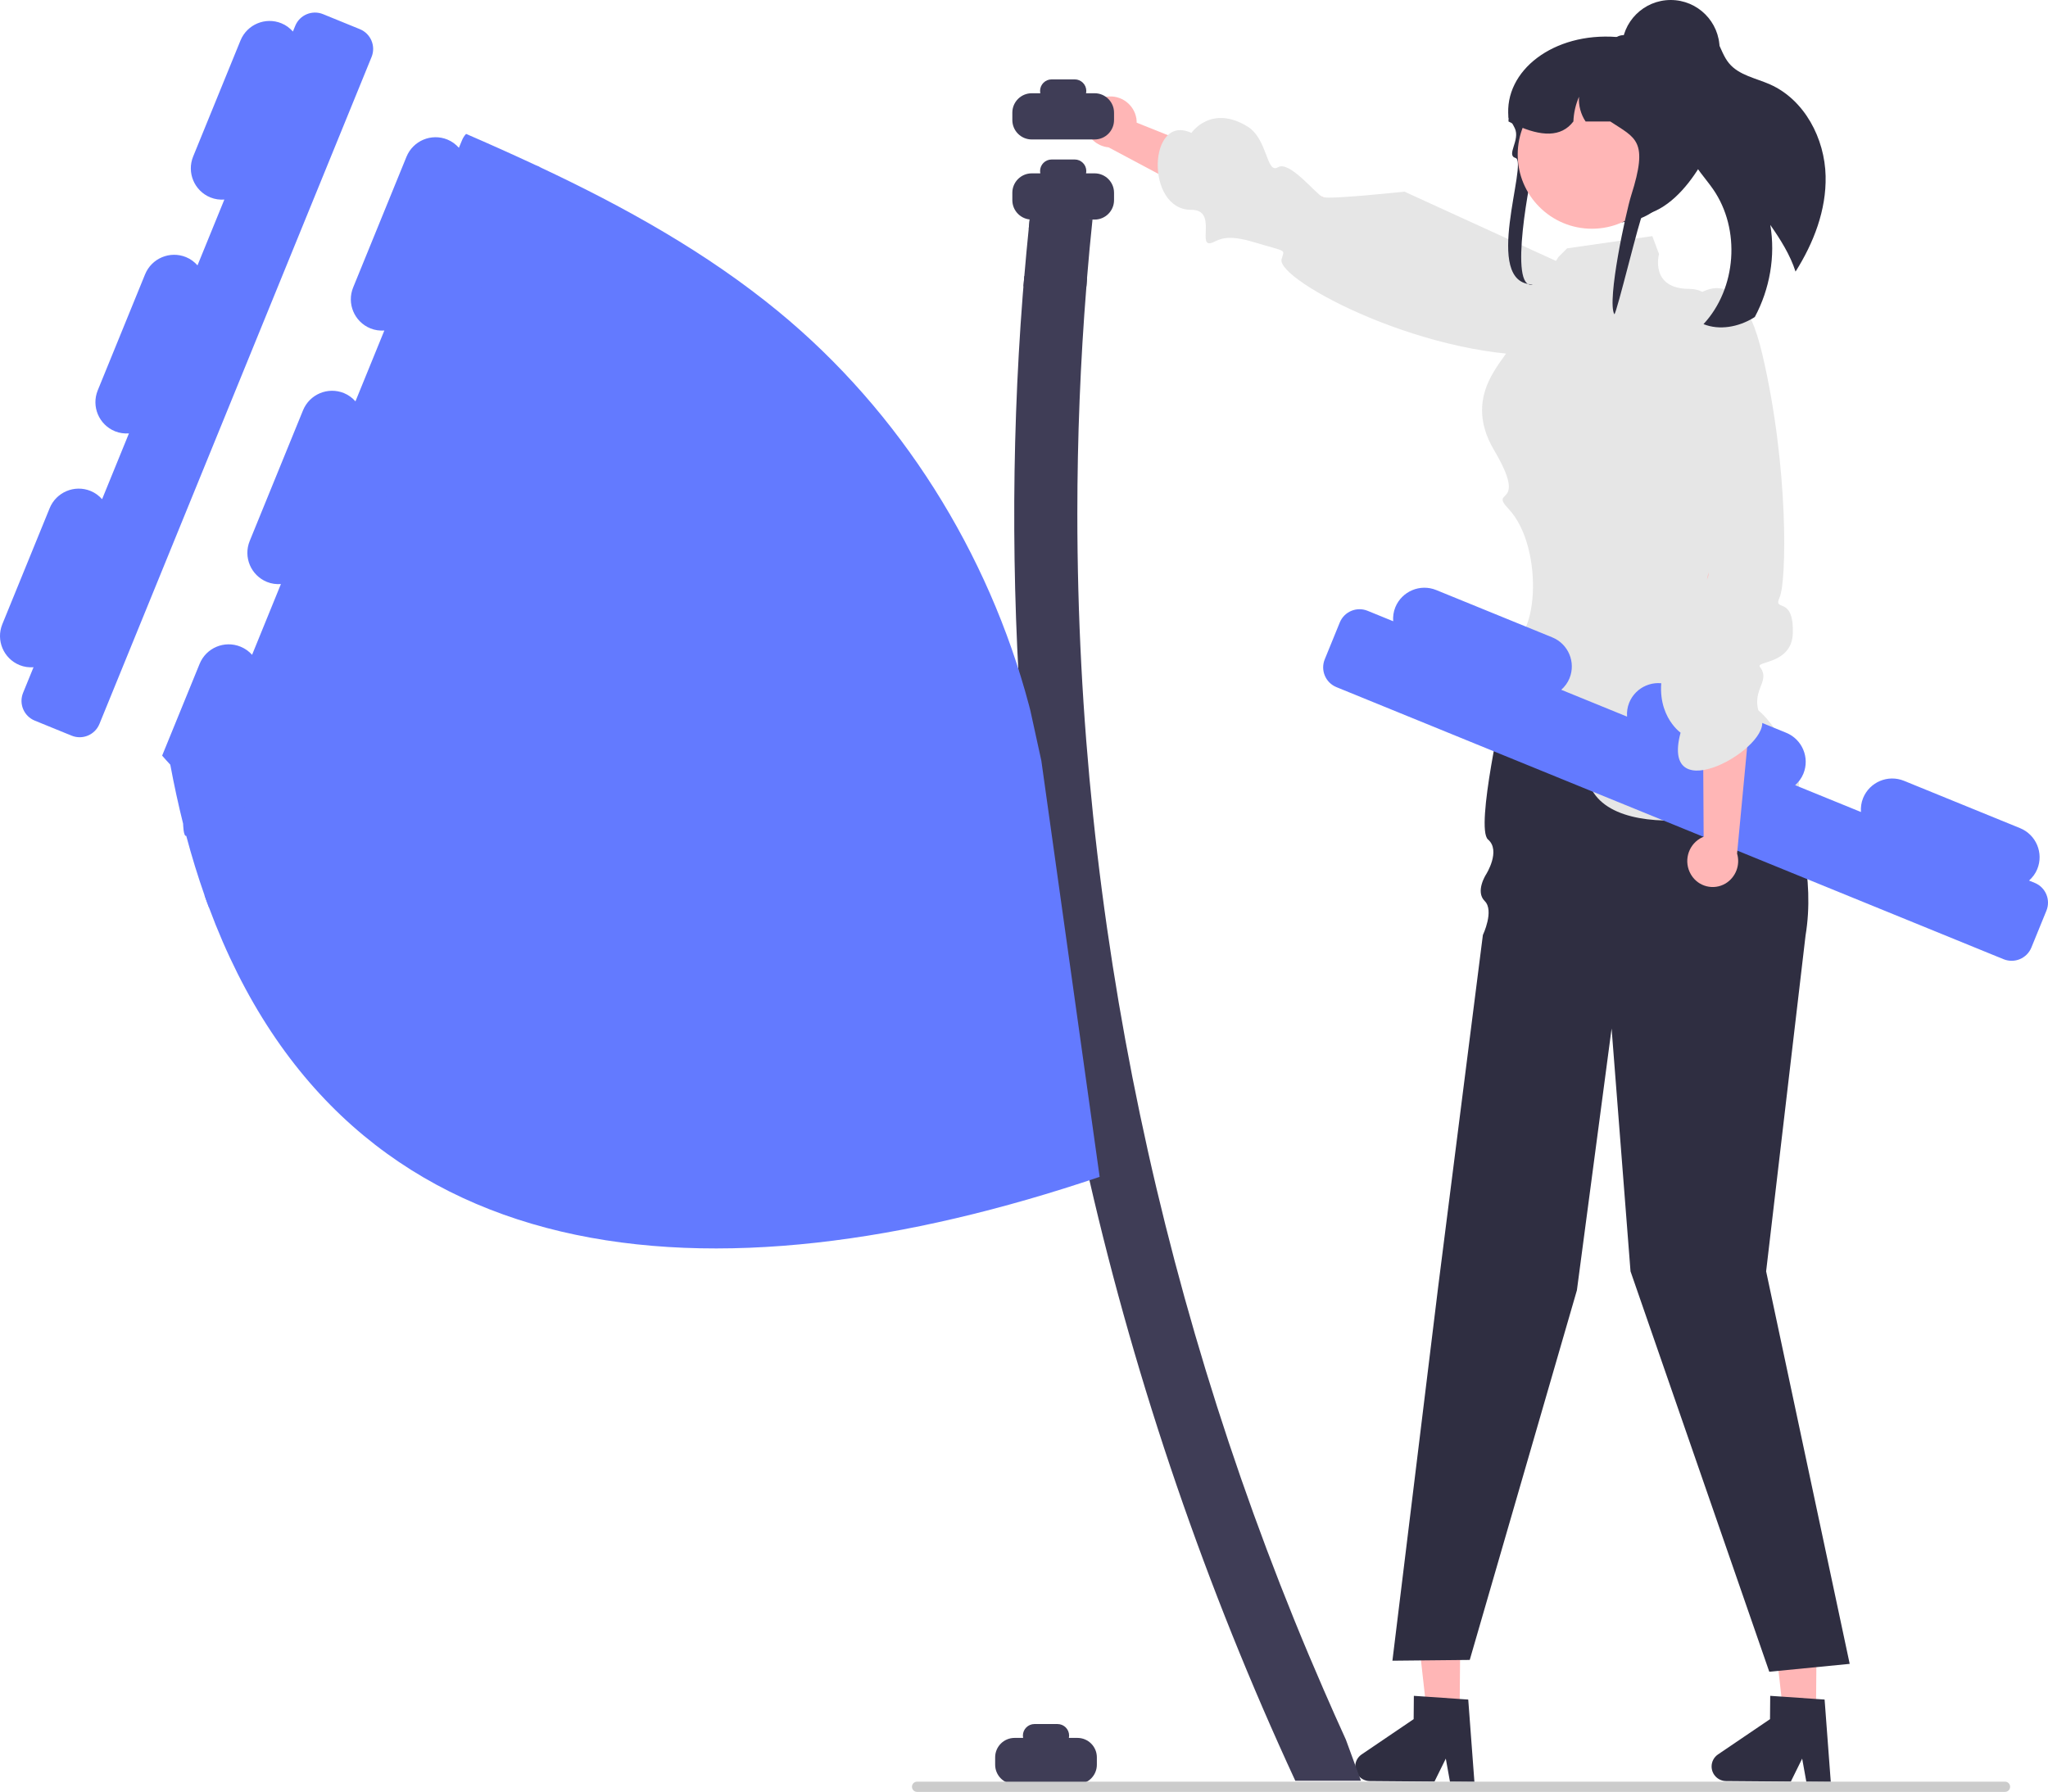 <svg xmlns="http://www.w3.org/2000/svg" width="476.818" height="417.284" viewBox="0 0 476.818 417.284" xmlns:xlink="http://www.w3.org/1999/xlink"><path d="M250.848,404.714h-1.989c.036-.174,.055-.354,.055-.538,0-1.48-1.211-2.691-2.691-2.691h-5.381c-1.48,0-2.691,1.211-2.691,2.691,0,.184,.019,.364,.055,.538h-1.989c-2.498,0-4.523,2.025-4.523,4.523v1.717c0,2.498,2.025,4.523,4.523,4.523h14.632c2.498,0,4.523-2.025,4.523-4.523v-1.717c0-2.498-2.025-4.523-4.523-4.523Z" fill="#3f3d56"/><g><g><polygon points="339.827 399.279 332.241 399.215 328.883 369.274 340.079 369.369 339.827 399.279" fill="#ffb6b6"/><path d="M315.529,411.341c-.016,1.867,1.489,3.404,3.362,3.421l15.082,.126,2.64-5.352,.97,5.379,5.691,.052-1.437-19.185-1.98-.132-8.076-.557-2.605-.174-.046,5.428-12.115,8.217c-.922,.626-1.477,1.663-1.486,2.777Z" fill="#2f2e41"/></g><g><polygon points="422.796 399.279 415.21 399.215 411.852 369.274 423.048 369.369 422.796 399.279" fill="#ffb6b6"/><path d="M398.498,411.341c-.016,1.867,1.489,3.404,3.362,3.421l15.082,.126,2.64-5.352,.97,5.379,5.691,.052-1.437-19.185-1.98-.132-8.076-.557-2.605-.174-.046,5.428-12.115,8.217c-.922,.626-1.477,1.663-1.486,2.777Z" fill="#2f2e41"/></g><path d="M350.187,163.111h55.272s19.316,28.319,14.91,54.751l-9.178,78.196,19.457,91.413-18.723,1.836-32.306-93.248-4.405-56.536-8.077,60.942-24.95,86.088-18.003,.185,10.646-87.007,10.415-81.984s2.698-5.677,.426-7.92c-2.271-2.243,.335-6.226,.335-6.226,0,0,3.48-5.508,.436-8.105-3.043-2.597,3.744-32.384,3.744-32.384Z" fill="#2f2e41"/></g><g><path d="M257.694,22.514c3.292-.449,6.342,1.805,6.881,5.083,.048,.321,.069,.646,.063,.971l48.216,19.265-6.7,12.067-48.064-25.588c-2.765-.265-5.004-2.361-5.452-5.102-.49-3.195,1.702-6.183,4.897-6.673,.053-.008,.106-.016,.159-.022Z" fill="#ffb6b6"/><path d="M377.591,67.776s9.281,13.32-15.19,14.858c-29.151,1.831-65.364-17.396-64.021-22.276,.667-2.422,1.481-1.575-6.393-3.949-6.404-1.931-8.032-.637-9.578,.028-4.076,1.751,1.328-7.609-5.066-7.577-10.791,.054-10.017-22.636,.049-17.906,0,0,4.515-6.69,13.017-1.517,4.775,2.905,4.404,11.17,7.113,9.514,2.709-1.656,8.903,6.329,10.451,6.944,1.548,.615,19.012-1.267,19.012-1.267l50.606,23.148Z" fill="#e6e6e6"/></g><path d="M349.937,149.675s-7.491,4.37-3.745,6.242c3.745,1.873,3.745,2.005,3.745,5.06s1.248,8.673,3.121,8.673,9.479,0,17.594,14.357,48.201,3.194,48.201-1.175c0-4.37-5.139-13.567-9-17-3.861-3.433-13.608-2.425-10.486-5.546,3.121-3.121,8.115-1.248,4.37-4.994-3.745-3.745-6.867-4.37-6.867-9.988s7.109-59.845,7.109-59.845c0,0-1.248-18.184-10.612-18.184-9.364,0-7.109-8.115-7.109-8.115l-1.561-4.173-19.844,2.844-2,2s-11,16.879-11,20c0,3.121-12.115,11.267-4,25,8.115,13.733-1.286,8.745,3.333,13.631,8.681,9.185,6.875,33.35-1.248,31.212Z" fill="#e6e6e6"/><path d="M212.327,416.094c0,.66,.53,1.19,1.19,1.19h253.29c.66,0,1.19-.53,1.19-1.19,0-.66-.53-1.19-1.19-1.19H213.517c-.66,0-1.19,.53-1.19,1.19Z" fill="#ccc"/><path d="M125.011,38.597c-5.441-2.55-10.96-5.021-16.495-7.416-.404,.42-.715,.917-.948,1.477l-.715,1.726v.016l-.009,.021c-.719-.807-1.606-1.484-2.675-1.92-3.74-1.526-8.008,.269-9.534,4.009l-12.412,30.426c-1.526,3.74,.269,8.008,4.009,9.534,1.067,.435,2.173,.573,3.25,.499l-.011,.027-6.7,16.432-.014,.035c-.719-.807-1.606-1.483-2.674-1.919-3.74-1.526-8.008,.269-9.534,4.009l-12.412,30.426c-1.526,3.74,.269,8.008,4.009,9.534,1.069,.436,2.176,.573,3.255,.499l-.011,.028-6.7,16.448c-.715-.808-1.632-1.461-2.689-1.897-3.747-1.524-8.006,.264-9.53,4.011l-8.721,21.361c.606,.715,1.259,1.415,1.897,2.114,.886,4.757,1.881,9.328,2.985,13.743,0,0,.062,3.078,.731,2.829,1.29,4.85,2.721,9.468,4.275,13.898,.326,.933,.653,1.85,1.01,2.767l1.197,.497c2.534,1.042,5.441-.171,6.483-2.721L125.338,39.903c.14-.327,.233-.668,.295-1.011-.202-.093-.42-.202-.622-.295Z" fill="#637aff"/><path d="M313.371,405.168c-1.772-3.887-3.513-7.789-5.208-11.706-37.606-86.297-57.335-179.808-57.335-273.848,0-17.645,.7-35.306,2.114-52.935,.031-.637,.093-1.275,.14-1.912l-14.598-.466c-.078,.793-.14,1.586-.202,2.379-.062,.684-.124,1.384-.171,2.068-2.829,36.44-2.581,73.052,.497,109.415-.062-.435-.124-.855-.187-1.29-.513-2.627-1.088-5.224-1.726-7.835-.202-.839-.42-1.694-.637-2.534-.093-.404-.202-.808-.311-1.213l4.011,19.542,13.774,89.78h.062c11.053,48.178,27.221,95.237,47.976,140.072h15.282l-3.482-9.514Z" fill="#3f3d56"/><path d="M256.02,274.061c-90.277,30.548-175.067,24.299-207.372-62.745-.358-.917-.684-1.834-1.01-2.767L125.011,38.597c.202,.093,.42,.202,.622,.295,19.899,9.343,38.897,19.946,55.5,33.58,28.512,23.413,49.017,56.2,58.454,91.816,.109,.404,.218,.808,.311,1.213l2.55,11.66,13.572,96.9Z" fill="#637aff"/><path d="M83.785,6.792l-8.572-3.497c-2.541-1.037-5.442,.183-6.479,2.725l-.539,1.321c-.719-.807-1.605-1.483-2.673-1.918h-0c-3.74-1.526-8.008,.269-9.534,4.009l-11.017,27.008c-1.526,3.74,.269,8.008,4.009,9.534,1.068,.436,2.174,.573,3.252,.499l-6.25,15.322c-.719-.807-1.605-1.483-2.673-1.918-3.74-1.526-8.008,.269-9.534,4.009l-11.017,27.008c-1.526,3.74,.269,8.008,4.009,9.534,1.068,.436,2.174,.573,3.252,.499l-6.25,15.322c-.719-.807-1.605-1.482-2.673-1.918v-0c-3.74-1.526-8.008,.269-9.534,4.009L.544,145.35c-1.526,3.74,.269,8.008,4.009,9.534,1.068,.436,2.174,.573,3.252,.499l-2.43,5.956c-1.037,2.541,.183,5.442,2.725,6.479l8.572,3.497c2.542,1.037,5.442-.183,6.479-2.725L86.509,13.271c1.037-2.542-.183-5.442-2.725-6.479Z" fill="#637aff"/><path d="M472.952,220.65l3.497-8.572c1.037-2.541-.183-5.442-2.725-6.479l-1.321-.539c.807-.719,1.483-1.605,1.918-2.673v-0c1.526-3.74-.269-8.008-4.009-9.534l-27.008-11.017c-3.74-1.526-8.008,.269-9.534,4.009-.436,1.068-.573,2.174-.499,3.252l-15.322-6.25c.807-.719,1.483-1.605,1.918-2.673,1.526-3.74-.269-8.008-4.009-9.534l-27.008-11.017c-3.74-1.526-8.008,.269-9.534,4.009-.436,1.068-.573,2.174-.499,3.252l-15.322-6.25c.807-.719,1.482-1.605,1.918-2.673h0c1.526-3.74-.269-8.008-4.009-9.534l-27.008-11.017c-3.74-1.526-8.008,.269-9.534,4.009-.436,1.068-.573,2.174-.499,3.252l-5.956-2.43c-2.541-1.037-5.442,.183-6.479,2.725l-3.497,8.572c-1.037,2.542,.183,5.442,2.725,6.479l155.318,63.359c2.542,1.037,5.442-.183,6.479-2.725Z" fill="#637aff"/><path d="M254.848,21.714h-1.989c.036-.174,.055-.354,.055-.538,0-1.48-1.211-2.691-2.691-2.691h-5.381c-1.48,0-2.691,1.211-2.691,2.691,0,.184,.019,.364,.055,.538h-1.989c-2.498,0-4.523,2.025-4.523,4.523v1.717c0,2.498,2.025,4.523,4.523,4.523h14.632c2.498,0,4.523-2.025,4.523-4.523v-1.717c0-2.498-2.025-4.523-4.523-4.523Z" fill="#3f3d56"/><path d="M254.848,40.37h-1.989c.036-.174,.055-.354,.055-.538,0-1.48-1.211-2.691-2.691-2.691h-5.381c-1.48,0-2.691,1.211-2.691,2.691,0,.184,.019,.364,.055,.538h-1.989c-2.498,0-4.523,2.025-4.523,4.523v1.717c0,2.498,2.025,4.523,4.523,4.523h14.632c2.498,0,4.523-2.025,4.523-4.523v-1.717c0-2.498-2.025-4.523-4.523-4.523Z" fill="#3f3d56"/><path d="M254.357,51.133c-.482,4.539-.902,9.079-1.275,13.634-.047,.637-.109,1.275-.14,1.912h-14.66c.062-.793,.124-1.586,.202-2.379,.311-3.684,.653-7.369,1.026-11.038,.062-.715,.14-1.415,.218-2.13h14.629Z" fill="#3f3d56"/><path d="M253.751,50.355l-.078,.777c-.156,.762-.529,1.446-1.057,1.974-.7,.7-1.679,1.135-2.752,1.135h-7.773c-.995,0-1.897-.373-2.581-.979,.062-.715,.14-1.415,.218-2.13,.14-1.384,.28-2.767,.451-4.151v-.015c.56-.311,1.213-.497,1.912-.497h7.773c2.145,0,3.887,1.741,3.887,3.887Z" fill="#3f3d56"/><g><path d="M393.646,203.571c-1.653-2.881-.712-6.555,2.123-8.287,.28-.165,.573-.306,.876-.423l-.365-62.486,14.789-3.764-6.64,70.158c.794,2.662-.306,5.524-2.678,6.97-2.776,1.656-6.369,.747-8.025-2.029-.027-.046-.054-.092-.08-.139Z" fill="#ffb6b6"/><path d="M391.864,71.686s12.235-15.64,18.438,10.793c6.203,26.434,5.662,53.024,4.032,56.623-1.63,3.599,3.311-.612,3.075,8.334-.192,7.276-8.714,6.491-7.662,7.871,2.775,3.639-2.73,5.424,.306,11.949,3.036,6.525-23.757,21.894-18.78,3.365,0,0-6.656-4.659-3.864-15.185,1.568-5.912,8.665-6.07,6.342-8.325-2.322-2.255,3.81-11.327,4.001-13.135,.611-5.803-4.904,32.741-8.802-3.162l2.914-59.128Z" fill="#e6e6e6"/></g><g><path d="M425.041,41.015c.183,7.888-2.764,15.525-6.999,22.234-1.258-3.916-3.52-7.481-5.879-10.878,1.232,7.279-.117,14.942-3.604,21.446-.131,.091-.253,.173-.386,.247-3.452,2.076-7.828,2.917-11.562,1.418,7.715-8.317,8.697-22.096,2.229-31.424-1.831-2.647-4.2-4.988-5.334-8-1.791-4.806-.069-10.098,1.017-15.109,1.016-4.664,1.193-10.214-1.936-13.632,.643-.918,1.863-1.553,3.013-1.387,1.929,.273,3.333,1.949,4.228,3.676,.894,1.727,1.484,3.641,2.731,5.133,2.308,2.792,6.239,3.452,9.551,4.923,8.022,3.573,12.739,12.577,12.932,21.353Z" fill="#2f2e41"/><path d="M357.515,36.505c.458-1.604-2.701,8.203-1.177,8.38,6.944,.797,16.477,4.944,21.314,6.879,.218-.025,.436-.051,.647-.082,.519-.057,1.025-.139,1.525-.234,11.262-2.131,15.593-19.431,15.593-19.589,0-.778-1.867-22.138-4.807-22.455-.762-.082-1.538-.126-2.325-.126h-7.297c-1.55-.329-3.088-.556-4.58-.664h-.013c-14.689-1.119-26.272,7.834-25.189,18.729,.006,.013,.019,.025,.026,.038,.314,.468,.589,.911,.833,1.334,.237,.398,.436,.778,.609,1.138,1.339,2.782-2.103,6.283,.179,6.936,3.035,.869-7.983,29.434,4.031,29.434-5.844,1.661-.632-25.292,.632-29.718Z" fill="#2f2e41"/><circle cx="370.629" cy="35.99" r="17.276" fill="#ffb6b6"/><path d="M351.206,28.285c.288,.152,.57,.291,.858,.43,.301,.145,.602,.291,.903,.424,5.785,2.624,10.493,2.915,13.351-.854,.077-1.973,.519-3.933,1.313-5.754-.147,2.017,.404,4.072,1.525,5.754h5.753c5.926,3.933,8.969,4.344,4.856,17.255-1.147,3.598-5.706,24.533-3.913,27.638,.519-.057,6.039-22.988,6.539-23.083,11.262-2.131,18.418-20.685,17.502-21.735,0-3.086-.717-6.001-2.005-8.606-1.666-3.383-4.286-6.228-7.521-8.182-1.909-.929-3.921-1.682-6.009-2.257-.051-.013-.096-.025-.147-.038-.634-.171-1.281-.329-1.928-.462-1.326-.278-2.671-.487-4.049-.613-.096-.006-.192-.013-.282-.013-.564,0-1.089,.158-1.544,.424-.006,0-.006,.006-.013,.006-.333,.196-.628,.455-.858,.765-.397,.506-.628,1.138-.628,1.827h-6.406c-.237,0-.474,.006-.711,.019-8.924,.354-16.099,7.373-16.56,16.149-.019,.303-.026,.601-.026,.904Z" fill="#2f2e41"/><circle cx="388.978" cy="11.381" r="11.381" fill="#2f2e41"/></g></svg>